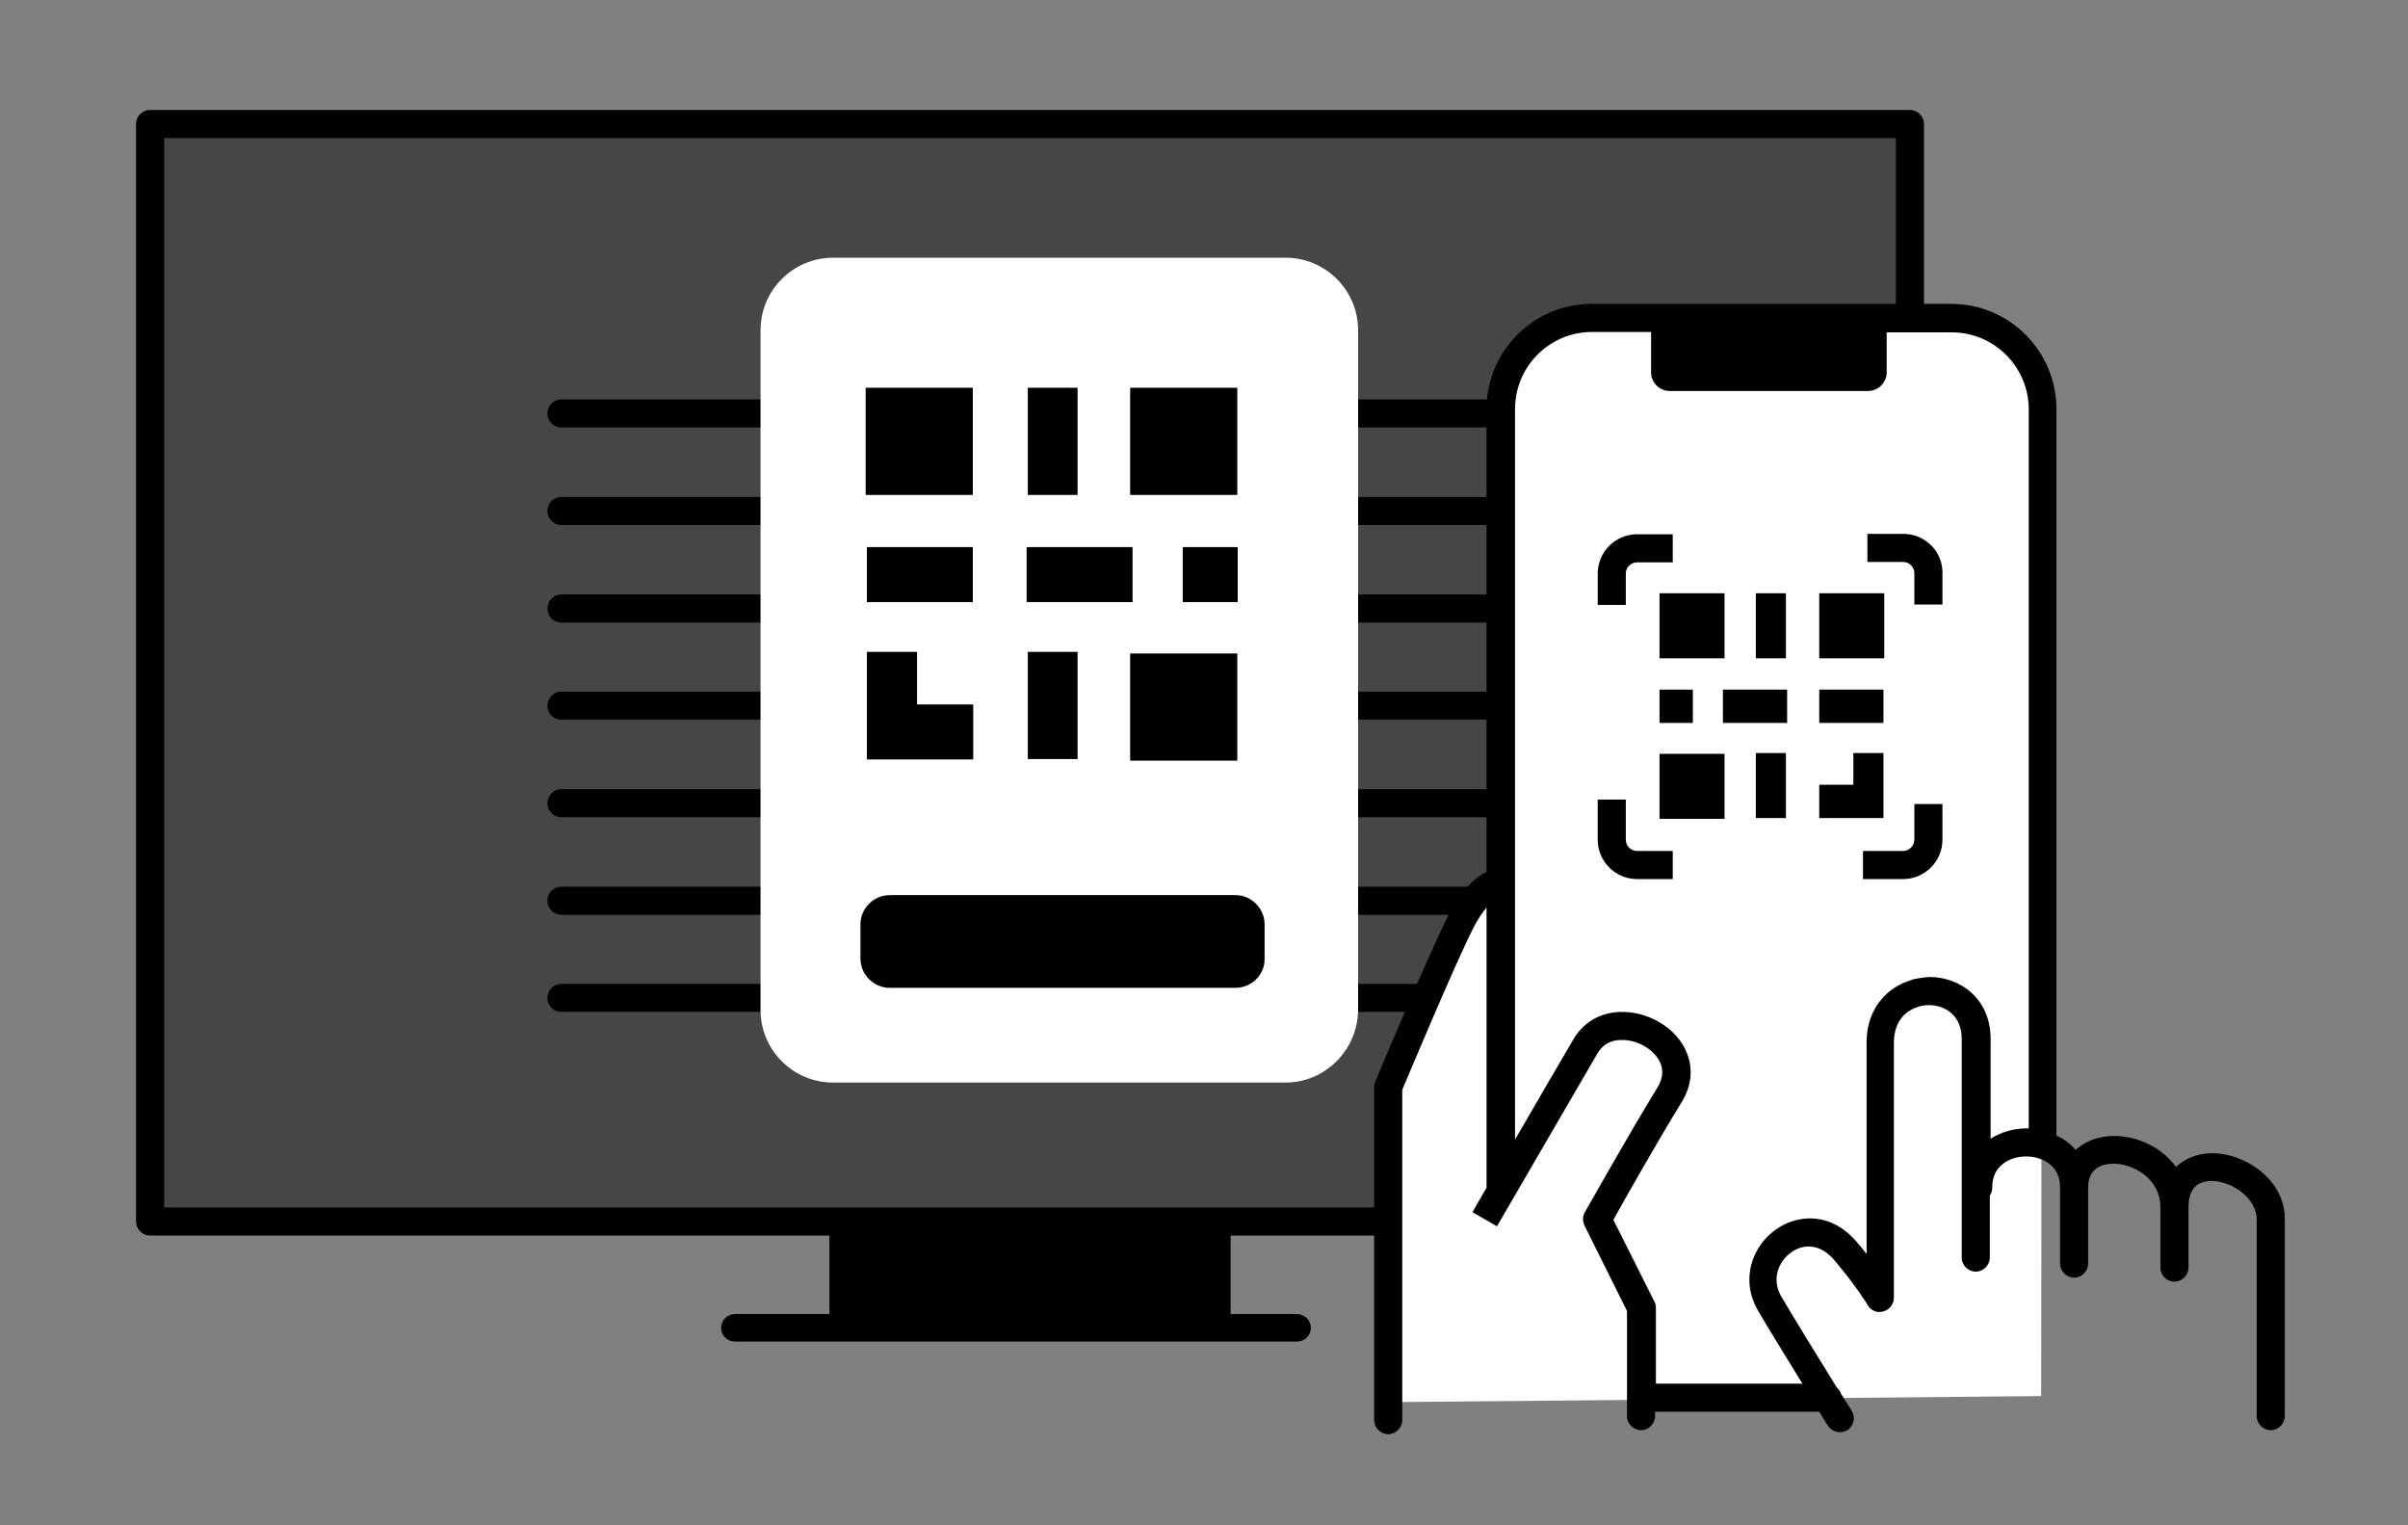 <?xml version="1.0" encoding="utf-8"?>
<!-- Generator: Adobe Illustrator 24.0.0, SVG Export Plug-In . SVG Version: 6.00 Build 0)  -->
<svg version="1.1" id="Layer_1" xmlns="http://www.w3.org/2000/svg" xmlns:xlink="http://www.w3.org/1999/xlink" x="0px" y="0px"
	 viewBox="0 0 600 380" style="enable-background:new 0 0 600 380;" xml:space="preserve">
<rect x="0" y="0" width="600" height="380" fill="#808080" stroke="none"/>
<style type="text/css">
	.st0{fill:#464646;stroke:#000000;stroke-width:7;stroke-linecap:round;stroke-linejoin:round;stroke-miterlimit:10;}
	.st1{fill:none;stroke:#000000;stroke-width:6.835;stroke-linecap:round;stroke-linejoin:round;stroke-miterlimit:10;}
	.st2{fill:none;stroke:#000000;stroke-width:8.082;stroke-linecap:round;stroke-linejoin:round;stroke-miterlimit:10;}
	.st3{fill:#A0A0A0;stroke:#000000;stroke-width:7;stroke-linecap:round;stroke-linejoin:round;stroke-miterlimit:10;}
	.st4{fill:#FFFFFF;}
</style>
<g>
	<rect x="37.4" y="30.9" class="st0" width="438.5" height="273.4"/>
	<line class="st1" x1="183.1" y1="330.8" x2="323.2" y2="330.8"/>
	<g>
		<line class="st2" x1="210.7" y1="305.4" x2="210.7" y2="329.8"/>
		<line class="st2" x1="302.6" y1="305.4" x2="302.6" y2="329.8"/>
	</g>
	<line class="st3" x1="139.9" y1="103" x2="385.8" y2="103"/>
	<line class="st3" x1="139.9" y1="127.3" x2="385.8" y2="127.3"/>
	<line class="st3" x1="139.9" y1="151.6" x2="385.8" y2="151.6"/>
	<line class="st3" x1="139.9" y1="175.8" x2="385.8" y2="175.8"/>
	<line class="st3" x1="139.9" y1="200.1" x2="385.8" y2="200.1"/>
	<line class="st3" x1="139.9" y1="224.4" x2="385.8" y2="224.4"/>
	<line class="st3" x1="139.9" y1="248.6" x2="385.8" y2="248.6"/>
	<path class="st4" d="M320.3,269.7H207.6c-10,0-18.1-8.1-18.1-18.1V82.3c0-10,8.1-18.1,18.1-18.1h112.7c10,0,18.1,8.1,18.1,18.1
		v169.3C338.3,261.6,330.2,269.7,320.3,269.7z"/>
	<g>
		<rect x="281.6" y="96.6" width="26.7" height="26.7"/>
		<rect x="281.6" y="162.8" width="26.7" height="26.7"/>
		<rect x="294.7" y="136.3" width="13.7" height="13.7"/>
		<rect x="255.8" y="136.3" width="26.4" height="13.7"/>
		<rect x="216" y="136.3" width="26.4" height="13.7"/>
		<rect x="215.7" y="96.6" width="26.7" height="26.7"/>
		<rect x="256.1" y="96.6" width="12.4" height="26.7"/>
		<rect x="256.1" y="162.4" width="12.4" height="26.7"/>
		<polygon points="228.5,175.5 242.5,175.5 242.5,189.2 228.5,189.2 216,189.2 216,175.5 216,162.4 228.5,162.4 		"/>
	</g>
	<path d="M307.8,246.1h-86.1c-4,0-7.3-3.3-7.3-7.3v-8.5c0-4,3.3-7.3,7.3-7.3h86.1c4,0,7.3,3.3,7.3,7.3v8.5
		C315.2,242.8,311.9,246.1,307.8,246.1z"/>
	<rect x="209.8" y="305.1" width="91.5" height="24.9"/>
</g>
<g>
	<path class="st4" d="M347.5,349.3l-0.5-77.7l16.3-37.4l3.8-8.9l5.9-2.7c0,0,1.1-109.7,2.2-122.7c1.1-12.9,8.1-21,21.6-20.5
		c13.5,0.5,94.9-0.5,94.9-0.5s15.1,4.9,16.2,14.6c1.1,9.7,0.7,254.3,0.7,254.3L347.5,349.3z"/>
	<path d="M474.2,133h-8.9v7h8.9c1.6,0,2.8,1.3,2.8,2.8v7.8h7v-7.8C484.1,137.4,479.7,133,474.2,133z"/>
	<path d="M405.1,142.9c0-1.6,1.3-2.8,2.8-2.8h8.9v-7h-8.9c-5.4,0-9.8,4.4-9.8,9.8v7.8h7V142.9z"/>
	<path d="M405.1,209.2v-10h-7v10c0,5.4,4.4,9.8,9.8,9.8h8.9v-7h-8.9C406.4,212,405.1,210.8,405.1,209.2z"/>
	<path d="M474.2,212h-10v7h10c5.4,0,9.8-4.4,9.8-9.8v-8.9h-7v8.9C477,210.7,475.7,212,474.2,212z"/>
	<rect x="413.5" y="147.8" width="16.2" height="16.2"/>
	<rect x="413.5" y="187.8" width="16.2" height="16.2"/>
	<rect x="413.5" y="171.8" width="8.3" height="8.3"/>
	<rect x="429.3" y="171.8" width="16" height="8.3"/>
	<rect x="453.3" y="171.8" width="16" height="8.3"/>
	<rect x="453.3" y="147.8" width="16.2" height="16.2"/>
	<rect x="437.5" y="147.8" width="7.5" height="16.2"/>
	<rect x="437.5" y="187.6" width="7.5" height="16.2"/>
	<polygon points="461.8,195.5 453.3,195.5 453.3,203.8 461.8,203.8 469.3,203.8 469.3,195.5 469.3,187.6 461.8,187.6 	"/>
	<path d="M551.2,287.3c-3.5,0-6.6,1.2-8.9,3.3c0,0-0.1,0-0.1,0.1c-3.6-4.9-9.6-7.7-15.4-7.7c-3.6,0-6.8,1.1-9.2,3.1
		c-0.1,0.1-0.3,0.2-0.4,0.4c-1.3-1.6-3-2.8-4.8-3.6V101.9c0-14.4-11.7-26.2-26.2-26.2h-89.6c-14.4,0-26.2,11.7-26.2,26.2v115.3
		c-2.6,1.3-6.2,4.2-9.6,11c-5,10-17.6,39.9-18.1,41.2c-0.2,0.4-0.3,0.9-0.3,1.4v83c0,1.9,1.6,3.5,3.5,3.5s3.5-1.6,3.5-3.5v-82.3
		c1.9-4.5,13.1-31.2,17.6-40.1c1.2-2.4,2.4-4.1,3.4-5.3v69.7c0,0,0,0.1,0,0.1c-2.2,3.7-3.5,6.1-3.5,6.1l6.1,3.5c0,0,18-31,25-43
		c1.7-2.9,4.3-3.5,6.3-3.4c3.7,0,7.5,2.2,9.1,5.1c1.2,2.1,1,4.4-0.4,6.7c-7.9,12.9-18,31-18.1,31.1c-0.6,1-0.6,2.2-0.1,3.3
		l10.6,21.3v26.2c0,1.9,1.6,3.5,3.5,3.5s3.5-1.6,3.5-3.5v-1.1h40.9c1.2,2,2,3.3,2.2,3.5c0.7,1.1,1.8,1.6,3,1.6
		c0.6,0,1.3-0.2,1.8-0.5c1.6-1,2.1-3.2,1.1-4.8c0-0.1-1.1-1.8-2.7-4.3c-0.2-0.6-0.5-1.1-1-1.5c-4.3-6.9-11.1-18-13.8-22.6
		c-2.7-4.6-0.6-8.9,2.4-11.1c2.8-2,7.1-2.5,10.9,2.1c5.3,6.3,8.2,11,8.2,11.1c0.8,1.3,2.4,2,3.9,1.5c1.5-0.4,2.6-1.8,2.6-3.4v-63.5
		c0-3,0.9-5.4,2.7-7.1c1.6-1.4,3.8-2.3,6-2.3c4.1,0,8.2,2.6,8.2,8.4v54.5c0,1.9,1.6,3.5,3.5,3.5s3.5-1.6,3.5-3.5v-15.5
		c0.4-0.5,0.6-1.2,0.6-1.9c0-2.5,0.8-4.4,2.5-5.8c1.5-1.3,3.7-2,6-2c3.1,0,8.4,1.6,8.4,7.7v19c0,1.9,1.6,3.5,3.5,3.5
		s3.5-1.6,3.5-3.5v-19c0-5.1,4-5.9,6.3-5.9c4.7,0,11.7,3.5,11.7,10.9v15c0,1.9,1.6,3.5,3.5,3.5s3.5-1.6,3.5-3.5v-15
		c0-2.4,0.6-4.1,1.7-5.2c1.2-1.1,2.8-1.4,4-1.4c5.1,0,11.3,4.3,11.3,9.6v49c0,1.9,1.6,3.5,3.5,3.5s3.5-1.6,3.5-3.5v-49
		C569.5,294.3,559.8,287.3,551.2,287.3z M505.5,281.1c-0.1,0-0.3,0-0.4,0c-3.3,0-6.5,0.9-9.1,2.6v-24.9c0-10.1-7.7-15.4-15.2-15.4
		c-1.2,0-4.3,0.6-4.3,0.6c0.6,0-1,0.3-0.4,0.2c-2.2,0.7-4.3,1.8-6,3.4c-2.3,2.1-5,5.9-5,12.2v52.6c-0.7-0.9-1.5-1.9-2.3-2.8
		c-6.4-7.7-14.8-7.2-20.3-3.3c-5.7,4-9.1,12.3-4.4,20.3c2.2,3.8,7,11.6,11,18.1h-36.5v-18.9c0-0.5-0.1-1.1-0.4-1.6L402,303.9
		c2.6-4.7,10.5-18.7,17-29.3c2.8-4.5,3-9.4,0.6-13.8c-2.8-5.1-8.9-8.6-15.1-8.7c-5.4-0.1-9.9,2.4-12.5,6.9
		c-3.4,5.8-9.3,15.9-14.5,24.9v-182c0-10.6,8.6-19.2,19.2-19.2h14.7v10.1c0,2.5,2.1,4.6,4.6,4.6h49.5c2.5,0,4.6-2.1,4.6-4.6V82.8
		h16.2c10.6,0,19.2,8.6,19.2,19.2V281.1z"/>
</g>
</svg>
